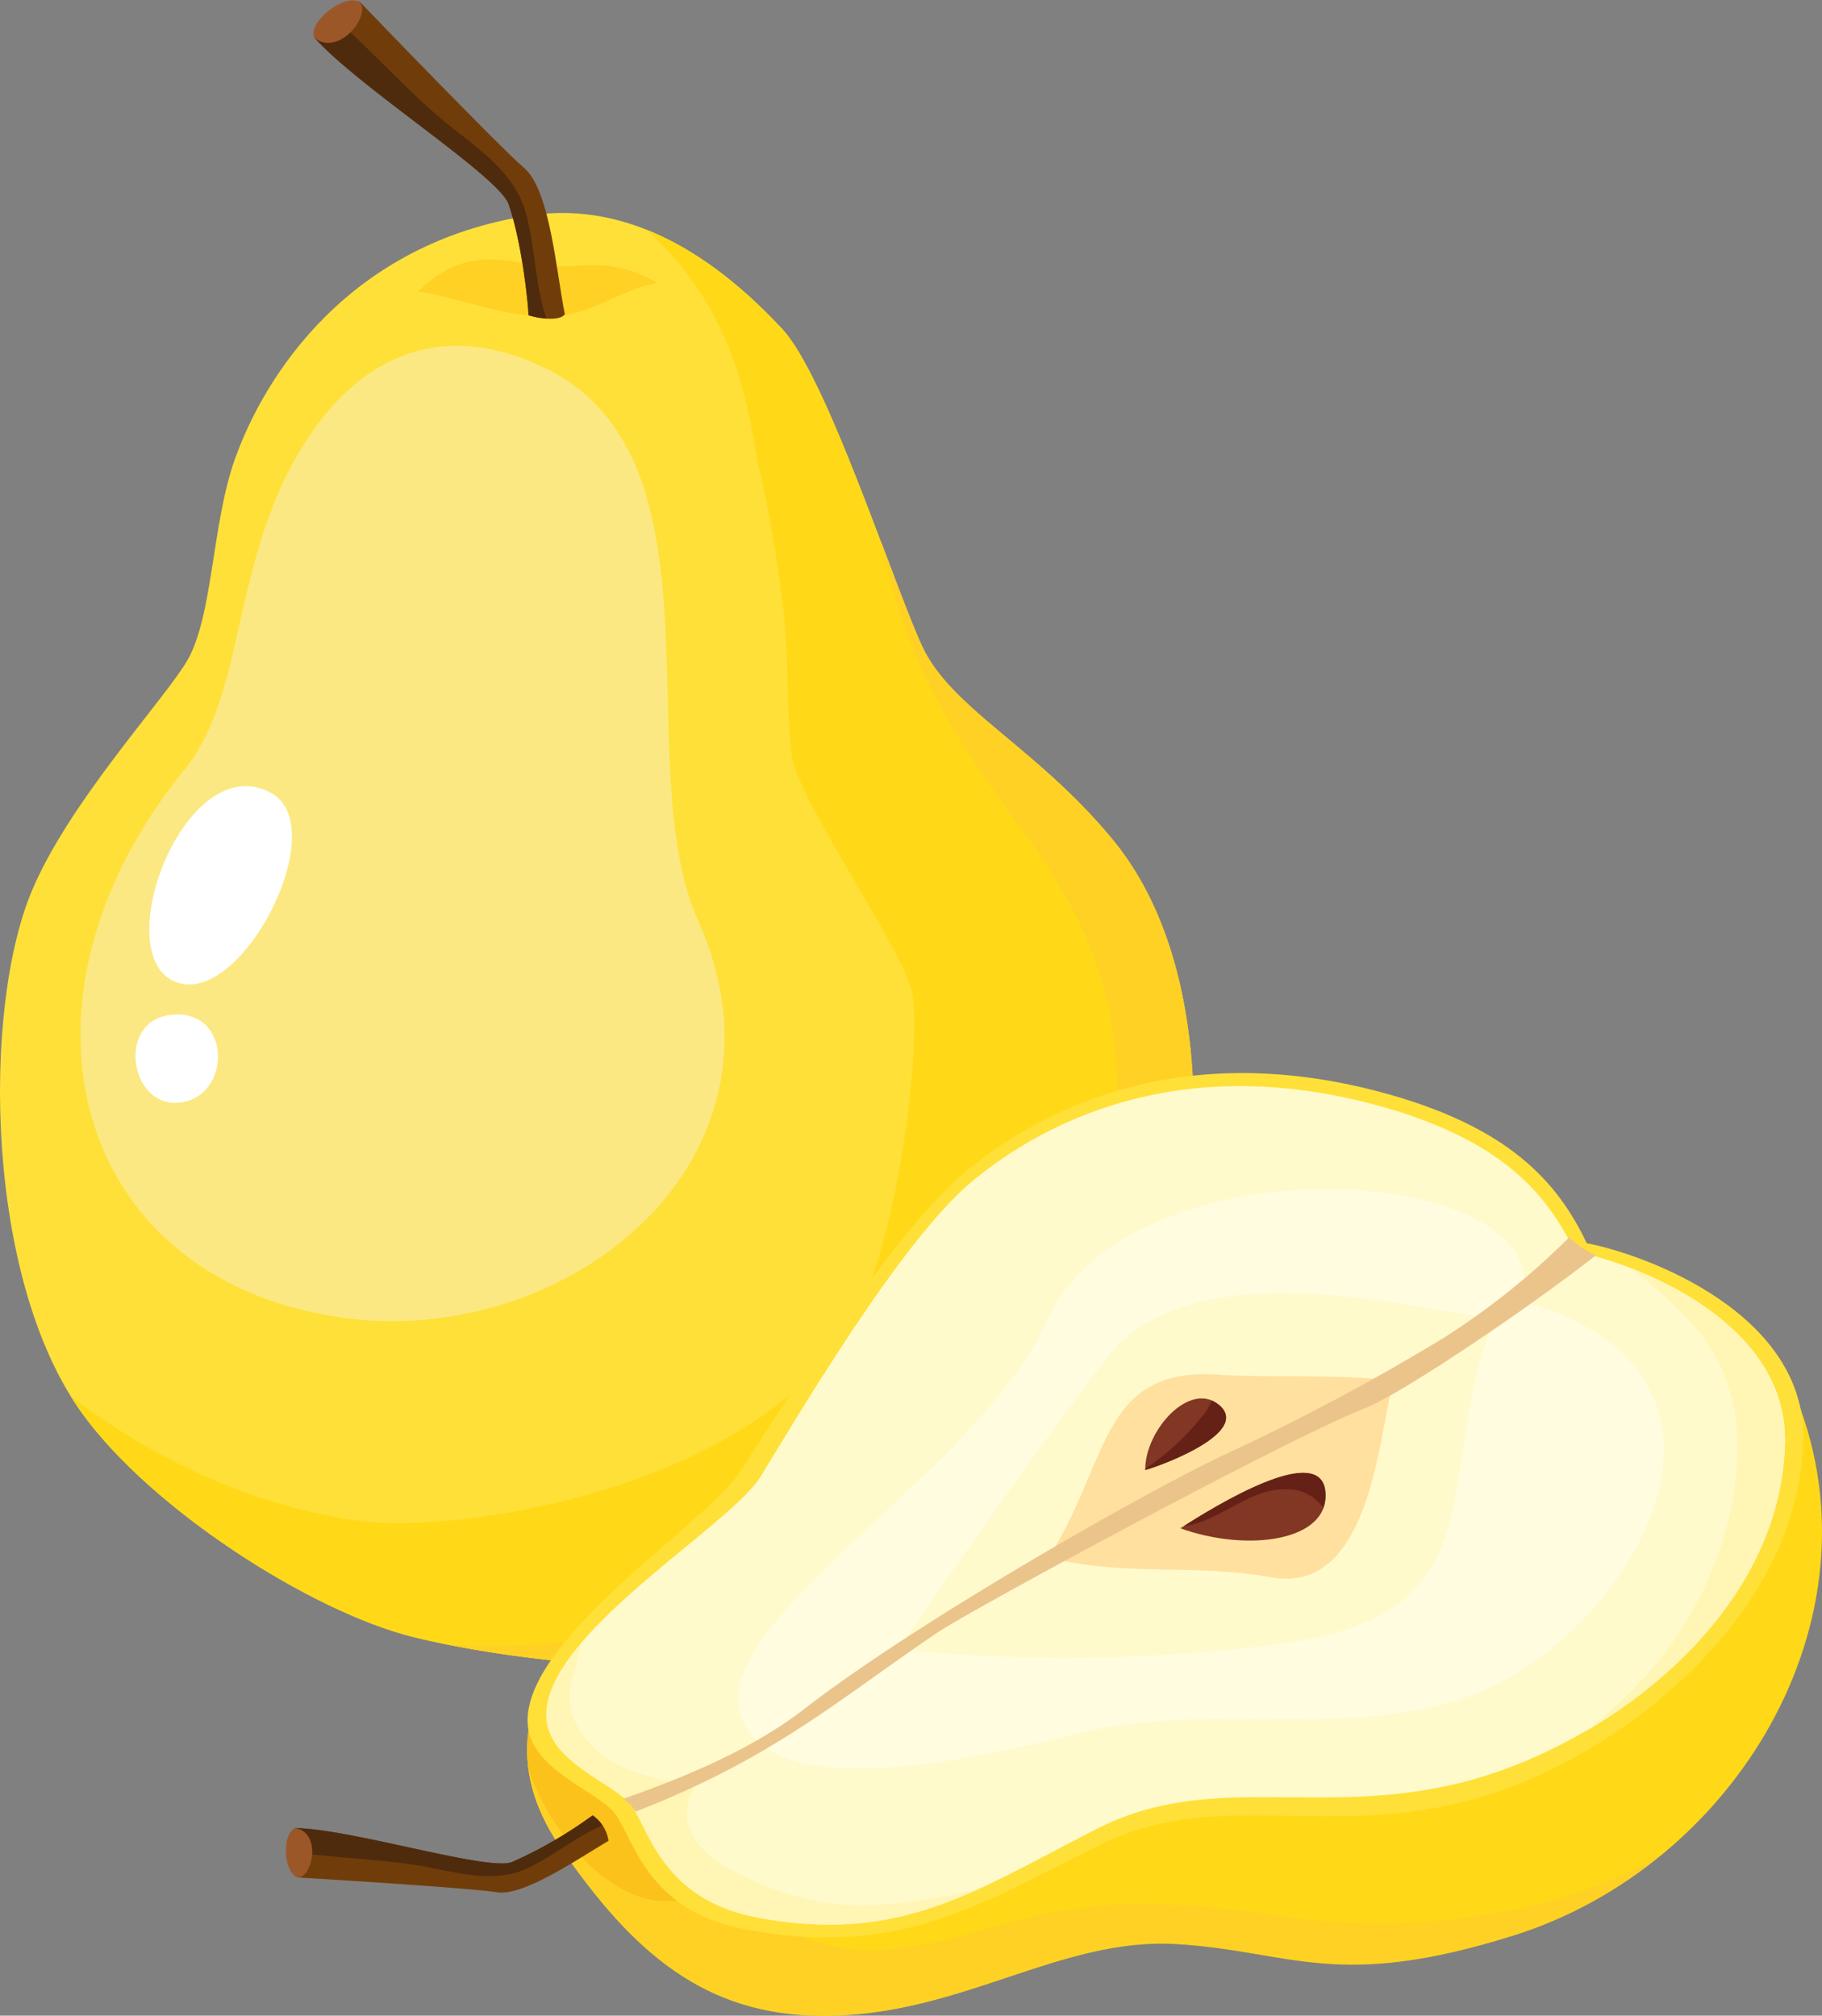 <svg id="Layer_2" data-name="Layer 2" xmlns="http://www.w3.org/2000/svg" xmlns:xlink="http://www.w3.org/1999/xlink" viewBox="0 0 283.4 313.5">
  <rect x="0" y="0" width="283.4" height="313.5" fill="#808080" stroke="none"/>
  <defs>
    <clipPath id="clip-path" transform="translate(-98.03 -130.73)">
      <rect x="98.03" y="130.73" width="283.4" height="313.5" fill="none"/>
    </clipPath>
  </defs>
  <title>06-pear</title>
  <g clip-path="url(#clip-path)">
    <path d="M180.42,164.24c-28.06,4.29-41.23,24.81-45.89,38-3.56,10.09-3.37,24.36-7.39,31.25-3.54,6.07-18.5,22.12-24.24,36-7.63,18.48-7.16,59.79,7.65,80.7,10.82,15.27,36.07,31.3,51.85,35.17,14.74,3.62,43.42,7.05,57.24,1.74,31.76-12.2,56.2-40.33,61.11-58.84,4.22-15.92,6-48-9.68-66.95C259.19,246.9,246,241,241.44,231.24s-14.8-41.89-21.76-49.36c-9.68-10.4-23.14-20.11-39.26-17.64" transform="translate(-98.03 -130.73)" fill="#ffe038"/>
    <path d="M154.46,367.34c13.2,1.71,55.62-3.63,74.12-27.55,8.68-11.22,12.84-45.54,11.39-54.39-1.07-6.53-17.94-30.23-18.79-37.23-.9-7.48-.4-15-1.29-22.54a215,215,0,0,0-3.79-22.11c-1.55-6.9-2.61-23.77-17.59-37.1,8.25,3.27,15.39,9.24,21.17,15.46,7,7.47,17.24,39.58,21.76,49.36s17.75,15.66,29.63,30.07c15.66,19,13.9,51,9.68,66.95-4.91,18.52-29.35,46.64-61.11,58.84-13.82,5.31-42.5,1.89-57.24-1.74-15.78-3.87-41-19.9-51.85-35.17-.54-.77-1.06-1.57-1.57-2.39,13.3,10.27,29.23,17.43,45.48,19.54" transform="translate(-98.03 -130.73)" fill="#ffd917"/>
    <path d="M226.69,373.85c19.2-10.35,35.39-27.07,41.75-48.31a81,81,0,0,0,2.47-35.62c-1.83-11.63-7.47-21.38-14.34-30.74-7.24-9.85-14-19.68-18-31.34a98.56,98.56,0,0,1-3.43-12.71c2.55,6.74,4.79,12.74,6.34,16.11,4.53,9.79,17.74,15.66,29.63,30.07,15.66,19,13.9,51,9.68,66.95-4.91,18.51-29.35,46.64-61.11,58.84-12.35,4.75-36.55,2.51-52.09-.6,20.37,1.1,41.15-2.94,59.14-12.65" transform="translate(-98.03 -130.73)" fill="#ffd124"/>
    <path d="M182.27,172c5.77.81,9.89-1.83,18,2.75A21.57,21.57,0,0,0,196,176c-3.38,1.34-6.73,3.29-10.38,3.77-7.71,1-15.05-2.58-22.6-3.7,7.11-6.77,12.36-5,19.29-4" transform="translate(-98.03 -130.73)" fill="#ffd124"/>
    <path d="M185.89,179.61c-1.33-6.45-2.26-19.28-6.34-22.76-3.7-3.16-23.67-23.86-25.61-25.9-2.51,0-7.22,2-7.05,5.57,6.84,7.78,29,21.74,30.29,26.07,2.06,6,3,15.27,3.06,17.16,1.52.52,4.85,1,5.65-.14" transform="translate(-98.03 -130.73)" fill="#703d0a"/>
    <path d="M149.06,132.66l.58.49c5.78,5,10.85,10.75,16.64,15.73C171.43,153.3,178,157,179.86,164c1.46,5.35,1.37,11,3.17,16.28a11.67,11.67,0,0,1-2.79-.52c-.07-1.88-1-11.12-3.06-17.16-1.27-4.33-23.45-18.29-30.29-26.07a4.55,4.55,0,0,1,2.17-3.86" transform="translate(-98.03 -130.73)" fill="#4f2b0d"/>
    <path d="M153.94,131c-2.4-1.23-7.92,3-7.05,5.57,3.8,3.14,9-3.53,7.05-5.57" transform="translate(-98.03 -130.73)" fill="#9c5729"/>
    <path d="M183.06,188.09c28.54,14.17,12.67,61.51,23.56,85.84,16.61,37.12-20.27,66.74-55.47,61.72-42.12-6-53.55-49.41-24.43-85.21,9.64-11.85,7.19-32.21,18.39-50.31,9-14.57,22.29-19.82,37.95-12" transform="translate(-98.03 -130.73)" fill="#fce882"/>
    <path d="M140,253.94c-13.19-6.73-25.14,24.83-14.88,29.42s25.09-24.22,14.88-29.42" transform="translate(-98.03 -130.73)" fill="#fff"/>
    <path d="M124.1,288.65c-8,1.32-5.75,14.84,2.24,13.52s7.59-15.14-2.24-13.52" transform="translate(-98.03 -130.73)" fill="#fff"/>
    <path d="M186.78,386c-6.48,7.85-10.5,19-1.62,32,11.41,16.64,22.63,26.14,40.65,26.26,21.48.15,36.89-12.27,55.25-11.16,17.89,1.08,24.73,7.35,52.38-1.33,34.21-10.74,57.67-48.86,44.06-83.48C344.45,344,193.41,387.43,186.78,386" transform="translate(-98.03 -130.73)" fill="#ffd917"/>
    <path d="M353.87,420.58c-10.82,5.8-23.24,8.34-35.41,9.11a105.48,105.48,0,0,1-21.53-1,143.36,143.36,0,0,0-22.07-1.9,83.05,83.05,0,0,0-21.52,3.41c-6.52,1.83-13.12,3.87-19.94,3.84a27.2,27.2,0,0,1-16.08-5.3c-4.45-3.34-7.82-7.81-10.93-12.38-1.78-2.62-3.48-5.29-5.48-7.76a76.22,76.22,0,0,0-7.22-7.7A122.18,122.18,0,0,0,182.78,392c-3.65,7.13-4.43,16,2.38,25.93,11.41,16.64,22.62,26.14,40.66,26.27,21.47.15,36.88-12.28,55.24-11.17,17.89,1.08,24.73,7.35,52.38-1.33a68.78,68.78,0,0,0,23.37-12.83q-1.46.89-2.94,1.68" transform="translate(-98.03 -130.73)" fill="#ffd124"/>
    <path d="M186.37,417.09c3.41,4.32,8.19,8.48,13.85,9.25a15.83,15.83,0,0,0,11.27-3.13,78.4,78.4,0,0,1-5.1-6.81c-1.78-2.62-3.48-5.29-5.48-7.76a76.22,76.22,0,0,0-7.22-7.7A122.18,122.18,0,0,0,182.78,392a23.2,23.2,0,0,0-2.53,14,40,40,0,0,0,6.12,11.06" transform="translate(-98.03 -130.73)" fill="#fac21a"/>
    <path d="M190.18,413.1a68,68,0,0,1-12.44,7.21c-3.53,1.58-24.91-5.12-33.76-5.25-2.4,1.85-1.1,6,.28,7.68,2.4.12,27,1.64,31.06,2.3s12.31-5,17.36-8a5.85,5.85,0,0,0-2.5-4" transform="translate(-98.03 -130.73)" fill="#703d0a"/>
    <path d="M190.18,413.1a68,68,0,0,1-12.44,7.21c-3.53,1.58-24.91-5.12-33.76-5.25a3.88,3.88,0,0,0-1.31,3.55l.64.1c6.46,1,13,1.1,19.46,2.11,5.73.9,11.78,3.09,17.37.46,4-1.9,7.51-4.87,11.58-6.65a5.34,5.34,0,0,0-1.54-1.53" transform="translate(-98.03 -130.73)" fill="#4f2b0d"/>
    <path d="M144.26,422.74c-2.13-.88-2.45-6.82-.29-7.68,4.15.73,2.69,7.8.29,7.68" transform="translate(-98.03 -130.73)" fill="#9c5729"/>
    <path d="M378.53,354.74c.42-19.61-24.19-28.81-33.69-30.65-4.51-9.42-12-18.29-32.72-23.68-30.86-8-52.11,2.84-63.71,12.41s-30,38.54-35.1,46.6-33.77,26-33.21,39.28c.3,7.3,10.93,10.58,13.6,14.13,2.87,3.82,4.9,15.16,20.36,18,22.81,4.22,34.82-2.89,54.28-12.8,18.3-9.33,34.4-1.47,57.14-7s52.46-28.1,53-56.3" transform="translate(-98.03 -130.73)" fill="#ffe038"/>
    <path d="M375.67,355.12c.4-19-23.49-28-32.71-29.75-4.38-9.14-11.67-17.76-31.76-23-30-7.79-50.58,2.75-61.85,12s-28.15,38.13-33,46S182.5,384.94,183,397.8c.3,7.09,10.61,10.26,13.2,13.71C199,415.23,201,426.23,216,429c22.14,4.1,33.74-4.19,52.63-13.82,17.77-9.05,34.34-1.74,56.41-7.13s50-25.55,50.62-52.93" transform="translate(-98.03 -130.73)" fill="#fffacc"/>
    <path d="M239.69,426.5c-4.71.57-9.45.91-14.12,0a49.47,49.47,0,0,1-11-3.51c-3.1-1.43-6.5-3.3-8.45-6.21a7.08,7.08,0,0,1-.13-7.85c-5.43-1.69-11.47-2.33-15.7-6.5-2.11-2.08-3.84-5-3.66-8.09.15-2.61,1.4-5.15,1.59-7.76-3.2,3.87-5.29,7.7-5.14,11.24.3,7.09,10.61,10.26,13.2,13.71C199,415.22,201,426.23,216,429c14.08,2.61,23.9.2,34-4.37-3.43.73-6.86,1.44-10.36,1.87" transform="translate(-98.03 -130.73)" fill="#fff5b5"/>
    <path d="M375.67,355.12c.31-14.63-13.73-23.28-24.43-27.32a56.53,56.53,0,0,1,11,10,26.87,26.87,0,0,1,5.61,12.36,44.15,44.15,0,0,1-1,17,56.37,56.37,0,0,1-16.29,27.77,72.77,72.77,0,0,1-6.13,5.22c16.32-9.43,30.83-25.36,31.25-45" transform="translate(-98.03 -130.73)" fill="#fff5b5"/>
    <path d="M334.79,333.07c6.22-21.51-61-25.92-74,3.19-11.4,25.48-59.69,50-45.25,65,9.25,9.64,41,1.28,51.22-1.17,20.5-4.94,44.12,2.16,63.66-7.21,22.25-10.66,44.07-48.36,4.41-59.85" transform="translate(-98.03 -130.73)" fill="#fffce0"/>
    <path d="M270.21,341.88c-11,14.36-21.95,30.26-32.55,45.34a250.72,250.72,0,0,0,60.08-.91c34.23-4.75,22.79-25.85,32.84-50.82-3.4,1.53-45.8-12.67-60.37,6.39" transform="translate(-98.03 -130.73)" fill="#fffacc"/>
    <path d="M288.28,344.58C269.07,343,270.9,357.51,261.15,373c12.13,3,22.2.84,34.68,3.06,15.86,2.83,16.71-23.72,19-30.55-7.36-1.11-21.08-.49-26.53-.93" transform="translate(-98.03 -130.73)" fill="#ffe09e"/>
    <path d="M342.11,323.17a114.09,114.09,0,0,1-19.52,15.64A343.78,343.78,0,0,1,288.45,357c-13.24,6.25-48.47,26.44-65.28,39.5-8,6.22-18.41,10.57-28.17,14a6.83,6.83,0,0,1,1.87,2c21.48-8.32,31.48-17.37,46.86-27.78,5.35-3.62,55-30.46,66.57-34.95,5.56-2.15,24.91-15.15,36-23.82a12.88,12.88,0,0,1-4.15-2.76" transform="translate(-98.03 -130.73)" fill="#ebc48c"/>
    <path d="M281.63,368.43c5-3.19,22-13.77,22.58-5.57.55,7.56-12.06,9.34-22.58,5.57" transform="translate(-98.03 -130.73)" fill="#823624"/>
    <path d="M276.17,359.36c-.09-6.19,7-14,11.52-10.07,4.92,4.28-9.15,9.43-11.52,10.07" transform="translate(-98.03 -130.73)" fill="#823624"/>
    <path d="M283.24,367.91c5.21-1.2,9.47-5.76,15-5.55a6.88,6.88,0,0,1,5.61,2.88,5.6,5.6,0,0,0,.32-2.38c-.58-7.92-16.43,1.68-22,5.22a9.56,9.56,0,0,0,1.05-.17" transform="translate(-98.03 -130.73)" fill="#662117"/>
    <path d="M287.69,349.29a4.36,4.36,0,0,0-1.16-.72,10.23,10.23,0,0,1-1.12,1.95,39.34,39.34,0,0,1-9.23,8.64c0,.07,0,.13,0,.2,2.37-.64,16.44-5.79,11.52-10.07" transform="translate(-98.03 -130.73)" fill="#662117"/>
  </g>
</svg>
